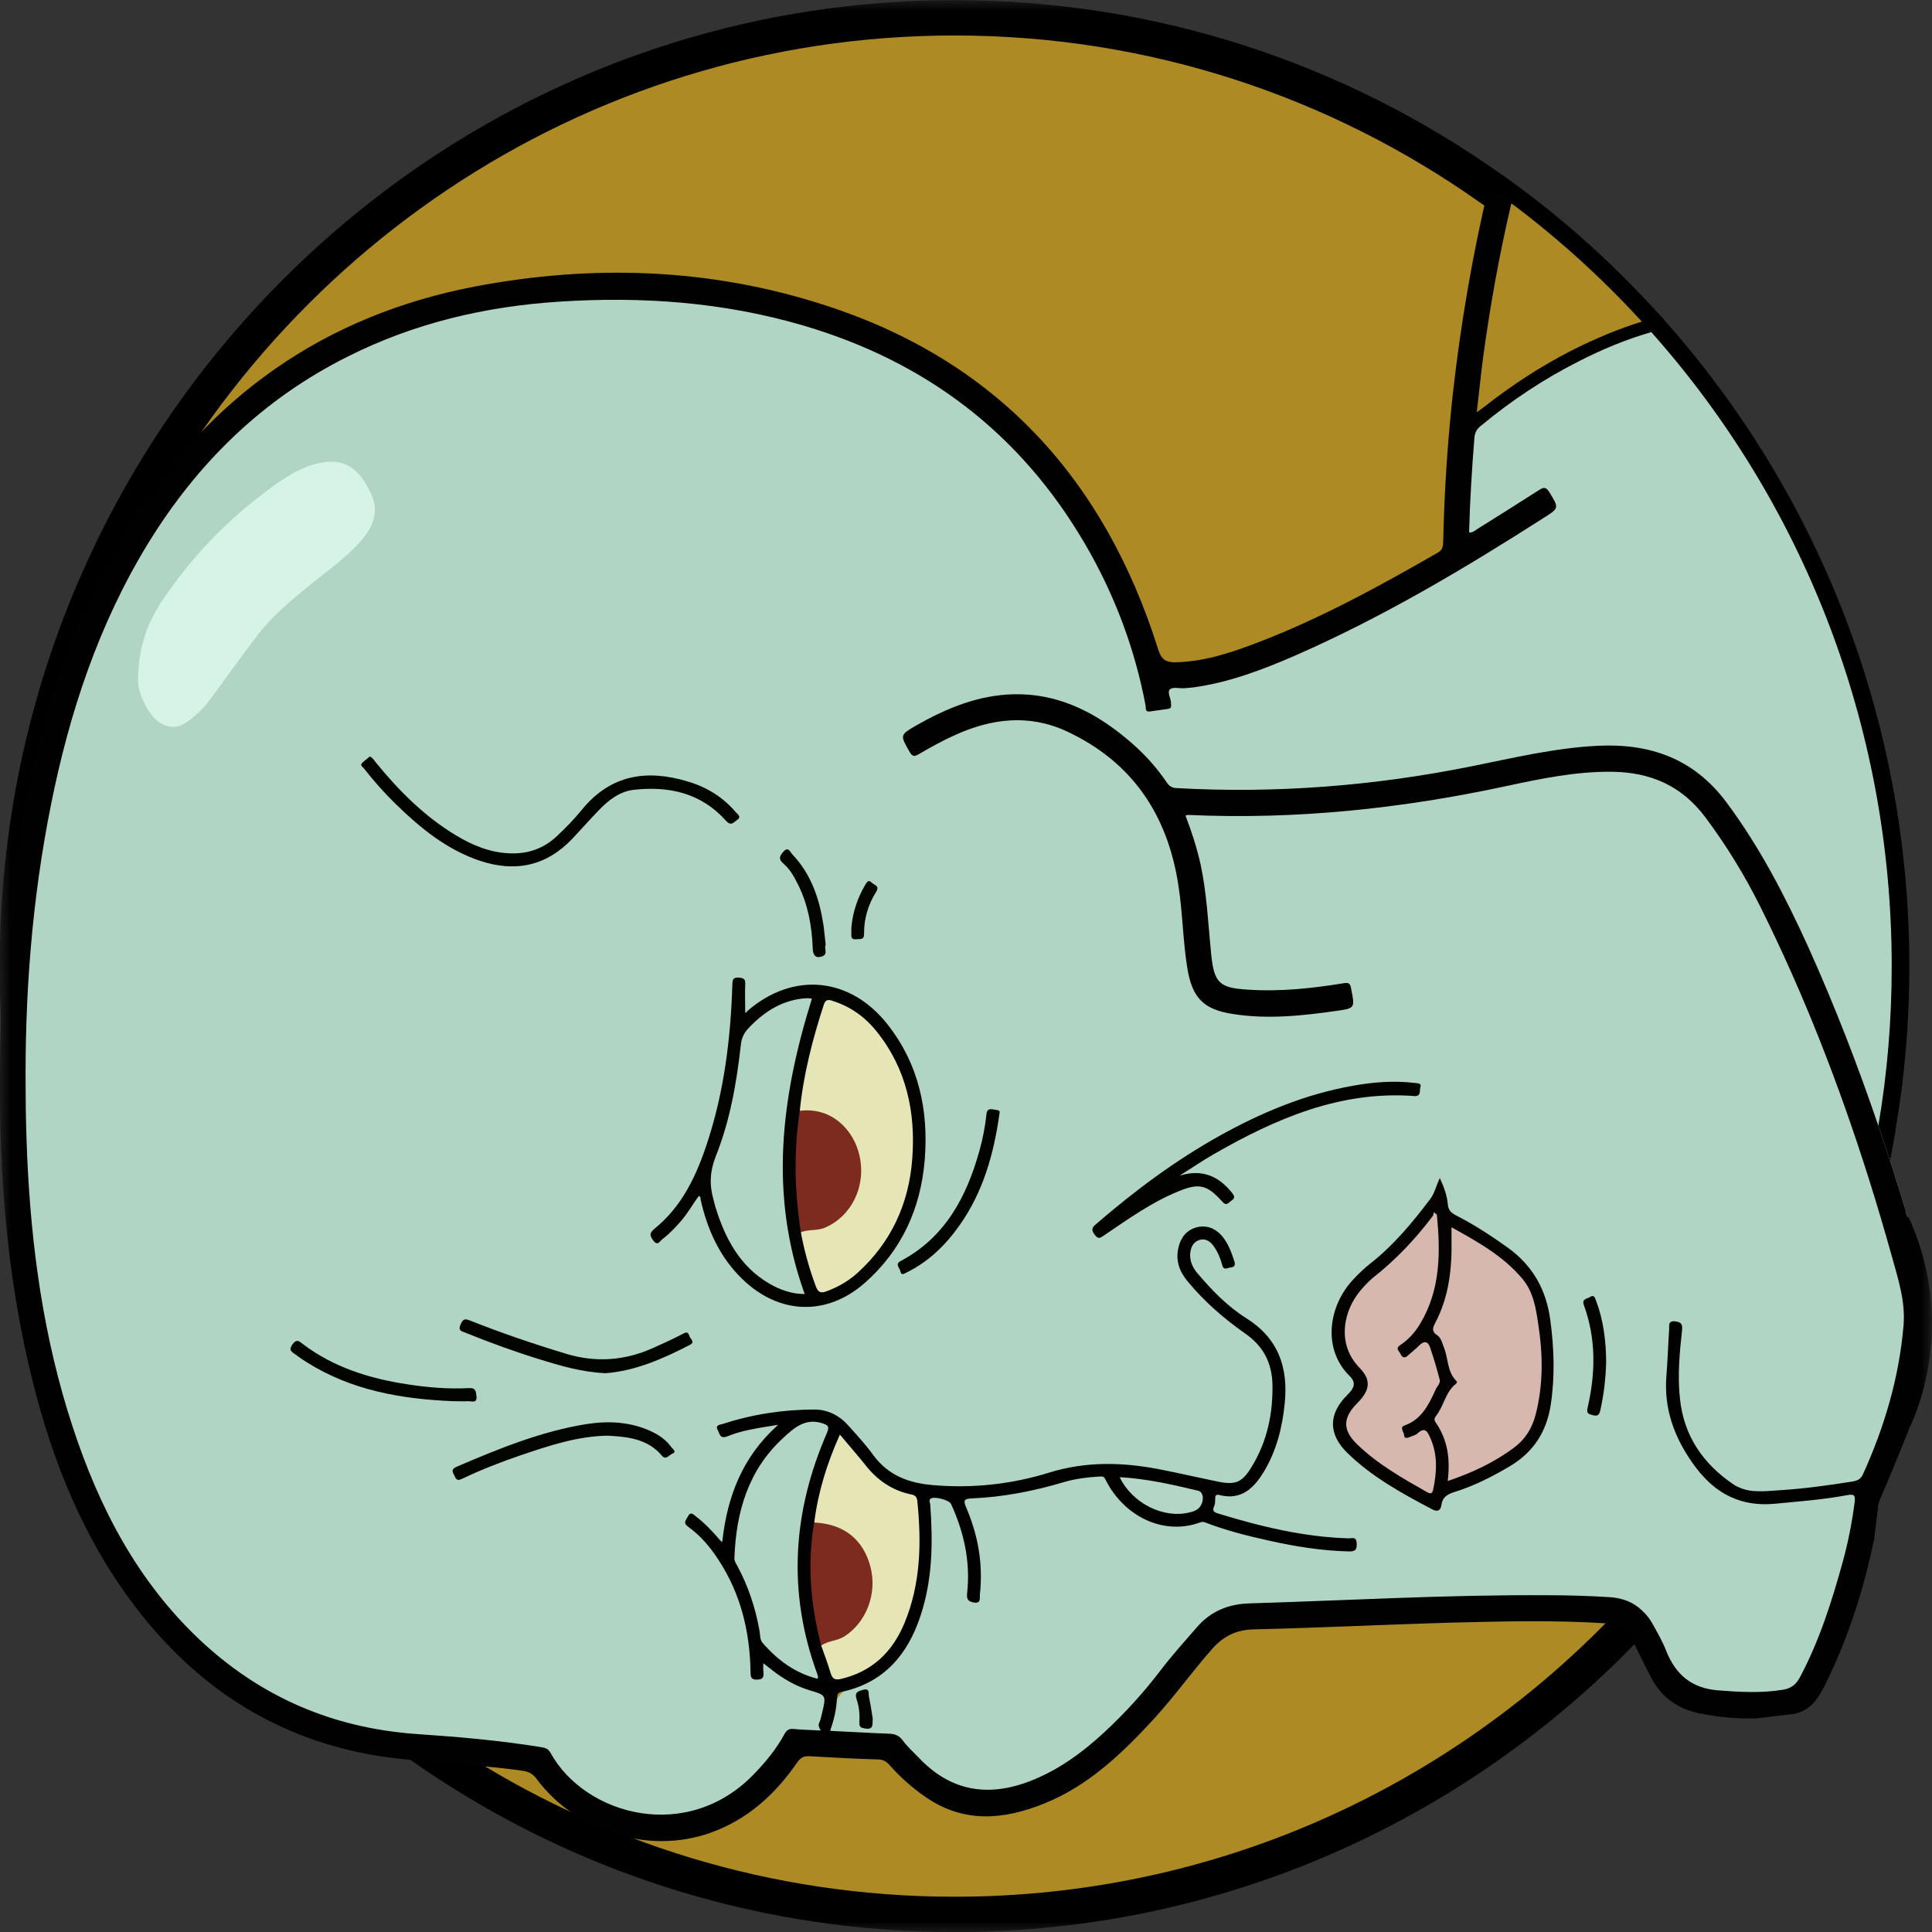 <svg width="90" height="90" viewBox="0 0 90 90" fill="none" xmlns="http://www.w3.org/2000/svg">
<rect x="0" y="0" width="90" height="90" fill="#333333" stroke="none"/>
<g clip-path="url(#clip0_394_15188)">
<mask id="mask0_394_15188" style="mask-type:luminance" maskUnits="userSpaceOnUse" x="0" y="0" width="90" height="90">
<path d="M0 0L0 90H90V0H0Z" fill="white"/>
</mask>
<g mask="url(#mask0_394_15188)">
<path d="M44.469 0.83C53.719 0.83 62.288 3.74 69.344 8.71C69.7 8.95 70.055 9.21 70.401 9.47C70.431 9.5 70.47 9.52 70.51 9.55C72.625 11.14 74.591 12.93 76.39 14.88C76.42 14.91 76.449 14.95 76.479 14.98C76.607 15.11 76.726 15.24 76.845 15.37C76.864 15.4 76.894 15.44 76.924 15.47C83.881 23.29 88.121 33.65 88.121 45.01C88.121 47.54 87.913 50.02 87.498 52.44C87.488 52.51 87.478 52.59 87.468 52.66C87.36 53.31 87.231 53.95 87.093 54.59C87.073 54.67 87.053 54.76 87.034 54.84C85.867 60.06 83.772 64.92 80.956 69.26C80.946 69.28 80.926 69.3 80.906 69.33C80.837 69.44 80.768 69.55 80.689 69.66C80.679 69.68 80.659 69.71 80.639 69.74C79.394 71.6 78.001 73.37 76.489 75.02C76.469 75.05 76.439 75.08 76.4 75.11C76.153 75.39 75.906 75.66 75.649 75.92C67.723 84.11 56.684 89.18 44.469 89.18C35.743 89.18 27.62 86.59 20.801 82.13C20.178 81.72 19.566 81.3 18.973 80.86C18.904 80.82 18.844 80.77 18.785 80.72C9.367 73.79 2.805 63.14 1.194 50.9C1.145 50.5 1.095 50.09 1.056 49.69C0.888 48.15 0.809 46.59 0.809 45.01C0.809 38.62 2.143 32.55 4.554 27.07C11.353 11.61 26.671 0.83 44.469 0.83Z" fill="#AD8A23" stroke="black" stroke-width="1.646"/>
<path d="M68.941 19.734C71.332 17.784 73.921 16.254 76.847 15.374C76.866 15.404 76.896 15.444 76.926 15.474C83.883 23.294 88.123 33.654 88.123 45.014C88.123 47.544 87.915 50.024 87.5 52.444C87.955 53.754 88.37 55.074 88.775 56.394C88.814 56.504 88.775 56.654 88.903 56.714C88.646 56.644 88.656 56.374 88.587 56.184C88.231 55.004 87.866 53.834 87.47 52.664C87.154 51.734 86.818 50.804 86.472 49.884C85.089 46.204 83.606 42.574 81.551 39.224C80.879 38.114 80.128 37.054 79.139 36.194C78.141 35.324 76.945 35.014 75.68 34.894C74.119 34.744 72.587 35.014 71.075 35.314C68.634 35.804 66.193 36.304 63.723 36.584C62.715 36.694 61.707 36.754 60.709 36.824C59.384 36.914 58.06 36.854 56.746 36.894C56.084 36.914 55.441 36.814 54.789 36.804C54.453 36.794 54.295 36.554 54.127 36.324C53.198 35.074 52.061 34.074 50.717 33.334C48.889 32.334 46.992 32.194 45.025 32.854C44.126 33.154 43.286 33.574 42.465 34.054C42.199 34.214 42.149 34.364 42.307 34.644C42.554 35.064 42.604 35.104 42.95 34.904C43.75 34.424 44.59 34.024 45.47 33.744C47.229 33.184 48.899 33.404 50.49 34.324C53.336 35.964 54.71 38.554 55.095 41.784C55.214 42.734 55.253 43.694 55.362 44.644C55.56 46.424 56.291 47.144 58.05 47.194C59.542 47.234 61.025 47.204 62.507 46.944C62.823 46.884 62.962 46.784 62.903 46.434C62.813 45.974 62.774 45.894 62.379 45.964C61.044 46.194 59.691 46.254 58.347 46.214H58.169C56.844 46.194 56.459 45.824 56.321 44.484C56.153 42.894 56.103 41.294 55.678 39.744C55.55 39.264 55.392 38.804 55.243 38.334C55.115 37.944 55.174 37.864 55.57 37.874C56.271 37.874 56.963 37.864 57.665 37.874C61.499 37.944 65.284 37.464 69.049 36.714C70.552 36.414 72.054 36.054 73.585 35.914C74.791 35.814 75.997 35.794 77.173 36.174C78.379 36.564 79.159 37.484 79.881 38.464C81.215 40.274 82.213 42.284 83.152 44.324C84.683 47.664 85.968 51.094 87.095 54.594C87.154 54.784 87.213 54.964 87.273 55.154C87.767 56.714 88.221 58.294 88.607 59.884C88.854 60.914 88.834 61.934 88.656 62.954C88.34 64.834 87.826 66.654 87.055 68.404C86.858 68.854 86.581 69.094 86.077 69.174C84.861 69.344 83.656 69.494 82.44 69.574C81.867 69.614 81.363 69.524 80.908 69.334C80.375 69.114 79.91 68.734 79.505 68.214C79.011 67.584 78.596 66.914 78.319 66.154C78.24 65.924 78.161 65.684 78.161 65.434C78.171 64.394 78.082 63.344 78.22 62.304C78.23 62.244 78.24 62.184 78.23 62.124C78.22 61.974 78.26 61.764 78.033 61.764C77.835 61.774 77.894 61.984 77.874 62.114C77.726 63.244 77.785 64.374 77.805 65.504C77.815 65.974 78.023 66.404 78.22 66.824C78.606 67.644 79.11 68.364 79.742 69.014C80.039 69.314 80.355 69.524 80.691 69.664C81.393 69.974 82.163 69.994 82.954 69.924C83.922 69.854 84.881 69.744 85.84 69.584C86.492 69.474 86.561 69.544 86.482 70.234C86.245 72.034 85.731 73.774 85.128 75.484C84.802 76.414 84.436 77.324 83.952 78.194C83.745 78.574 83.448 78.784 83.023 78.854C81.768 79.054 80.533 78.984 79.297 78.704C78.626 78.554 78.161 78.164 77.835 77.544C77.519 76.964 77.272 76.344 76.926 75.774C76.778 75.514 76.6 75.284 76.402 75.114C76.007 74.754 75.513 74.564 74.92 74.534C72.419 74.374 69.909 74.444 67.419 74.484C65.887 74.504 64.355 74.564 62.823 74.634C61.222 74.704 59.612 74.774 58.011 74.824C57.25 74.844 56.607 75.154 56.044 75.724C55.095 76.674 54.334 77.784 53.445 78.774C52.2 80.164 50.945 81.524 49.324 82.474C48.336 83.044 47.278 83.414 46.142 83.504C45.223 83.584 44.412 83.264 43.661 82.754C43.039 82.334 42.515 81.804 42.031 81.234C41.843 81.024 41.645 80.924 41.368 80.894C40.716 80.814 40.064 80.814 39.412 80.814C39.244 80.814 39.076 80.804 38.908 80.754C38.819 80.724 38.76 80.684 38.71 80.634C38.7 80.624 38.69 80.614 38.68 80.594C38.641 80.524 38.631 80.434 38.661 80.324C38.661 80.314 38.661 80.314 38.661 80.304C38.661 80.304 38.661 80.304 38.67 80.284C38.71 79.834 38.799 79.464 38.987 79.164C39.066 79.024 39.175 78.894 39.303 78.794C39.52 78.594 39.807 78.444 40.193 78.334C41.497 77.944 42.228 76.764 42.703 75.484C43.098 74.414 43.266 73.294 43.266 72.154C43.276 71.544 43.276 70.934 43.266 70.324C43.256 70.094 43.118 69.814 43.473 69.714C43.819 69.604 44.215 69.724 44.383 69.994C44.432 70.064 44.462 70.144 44.501 70.224C44.946 71.274 45.242 72.354 45.213 73.514C45.203 73.704 45.203 73.894 45.203 74.084C45.203 74.224 45.124 74.454 45.361 74.464C45.569 74.464 45.559 74.244 45.569 74.094C45.638 72.904 45.46 71.744 45.045 70.634C44.719 69.734 44.738 69.734 45.657 69.674C46.922 69.594 48.168 69.344 49.383 68.984C49.976 68.804 50.579 68.724 51.182 68.664C51.429 68.634 51.567 68.724 51.676 68.964C52.368 70.474 54.097 71.314 55.659 70.894C55.945 70.814 56.212 70.824 56.489 70.924C58.238 71.504 60.027 71.904 61.855 72.104C62.122 72.134 62.398 72.124 62.665 72.114C62.794 72.114 63.001 72.144 63.001 71.944C63.001 71.714 62.784 71.754 62.645 71.754C61.46 71.764 60.294 71.534 59.147 71.284C58.396 71.124 57.655 70.924 56.914 70.684C56.459 70.534 56.321 70.154 56.538 69.724C56.617 69.564 56.755 69.544 56.904 69.564C57.773 69.714 58.327 69.244 58.752 68.534C59.612 67.124 59.859 65.564 59.7 63.934C59.612 63.094 59.187 62.404 58.495 61.904C57.536 61.224 56.657 60.444 55.856 59.574C55.589 59.294 55.402 58.984 55.352 58.584C55.313 58.204 55.491 57.834 55.787 57.714C56.093 57.594 56.429 57.724 56.667 58.064C56.815 58.264 56.904 58.484 57.003 58.714C57.042 58.824 57.101 58.944 57.25 58.884C57.388 58.834 57.349 58.694 57.319 58.584C57.21 58.174 57.013 57.804 56.686 57.534C56.123 57.064 55.313 57.304 55.075 57.994C54.907 58.524 54.967 59.024 55.313 59.474C56.064 60.454 56.993 61.254 57.991 61.954C58.95 62.634 59.404 63.514 59.384 64.714C59.364 65.934 59.137 67.084 58.564 68.144C58.02 69.164 57.507 69.364 56.518 69.114C55.342 68.824 54.156 68.554 52.961 68.404C51.765 68.254 50.589 68.244 49.413 68.604C47.832 69.084 46.201 69.344 44.541 69.374C44.066 69.384 43.582 69.324 43.098 69.274C41.971 69.144 41.111 68.564 40.43 67.664C40.113 67.244 39.777 66.864 39.422 66.484C38.937 65.954 38.315 65.744 37.653 65.774C36.427 65.824 35.221 66.014 34.036 66.334C34.016 66.344 34.006 66.344 33.996 66.354C33.848 66.424 33.581 66.424 33.64 66.644C33.719 66.934 33.947 66.734 34.105 66.694C34.678 66.544 35.271 66.424 35.854 66.334C35.973 66.314 36.111 66.294 36.19 66.384C36.2 66.394 36.2 66.404 36.21 66.414C36.279 66.564 36.131 66.644 36.042 66.734C34.797 67.964 34.125 69.484 33.858 71.214C33.828 71.424 33.858 71.704 33.65 71.784L33.64 71.794C33.621 71.804 33.601 71.804 33.591 71.804C33.393 71.834 33.275 71.604 33.127 71.474C32.909 71.264 32.721 71.024 32.484 70.844C32.375 70.764 32.257 70.664 32.148 70.814C32.059 70.944 32.168 71.034 32.247 71.114C32.375 71.234 32.494 71.354 32.613 71.474C34.283 73.114 34.935 75.184 35.063 77.474C35.073 77.614 35.054 77.764 35.073 77.904C35.093 77.994 35.133 78.074 35.231 78.084C35.34 78.094 35.38 78.014 35.409 77.924C35.459 77.784 35.39 77.554 35.558 77.484C35.567 77.484 35.577 77.474 35.587 77.474C35.795 77.424 35.943 77.624 36.101 77.744C36.714 78.214 37.376 78.564 38.127 78.714C38.443 78.774 38.532 78.934 38.502 79.264C38.463 79.684 38.305 80.084 38.285 80.504C38.285 80.684 38.137 80.694 38.008 80.714C37.781 80.734 37.544 80.754 37.327 80.694C36.931 80.574 36.694 80.744 36.496 81.094C36.002 81.954 35.34 82.664 34.579 83.294C31.852 85.514 27.76 84.944 25.754 82.034C25.507 81.674 25.23 81.514 24.825 81.454C23.372 81.234 21.92 81.064 20.457 80.984C19.963 80.964 19.469 80.924 18.975 80.864C16.978 80.654 15.041 80.164 13.203 79.254C10.071 77.694 7.699 75.294 5.88 72.284C4.003 69.194 2.896 65.814 2.165 62.284C1.73 60.174 1.453 58.044 1.295 55.904C1.196 54.624 1.147 53.354 1.117 52.084C1.107 51.354 1.038 50.634 1.048 49.904C1.048 49.834 1.048 49.764 1.058 49.694C1.176 44.674 1.591 39.694 2.866 34.824C3.904 30.874 5.406 27.144 7.758 23.814C9.774 20.964 12.245 18.634 15.298 16.954C18.224 15.344 21.346 14.454 24.628 14.074C25.912 13.924 27.207 13.824 28.492 13.844C32.395 13.894 36.23 14.384 39.886 15.894C42.1 16.814 44.155 18.014 45.974 19.604C49.877 23.024 52.289 27.354 53.405 32.464C53.524 33.014 53.563 33.044 54.068 32.954C54.354 32.894 54.433 32.764 54.404 32.474C54.364 32.074 54.453 31.964 54.838 31.954C56.36 31.924 57.773 31.434 59.167 30.884C62.309 29.654 65.264 28.024 68.17 26.314C69.494 25.544 70.779 24.724 72.073 23.904C72.35 23.724 72.469 23.564 72.241 23.254C71.965 22.864 71.935 22.844 71.54 23.094C70.68 23.634 69.82 24.184 68.951 24.704C68.674 24.874 68.516 24.914 68.437 24.804C68.368 24.724 68.348 24.584 68.348 24.354C68.368 23.034 68.456 21.714 68.585 20.404C68.615 20.124 68.723 19.904 68.941 19.734Z" fill="#B1D5C4"/>
<path d="M69.346 8.712C69.701 8.952 70.057 9.212 70.403 9.472C70.433 9.502 70.472 9.522 70.512 9.552C69.85 12.362 69.355 15.212 69.029 18.082C69 18.342 69.01 18.602 68.96 18.922C69.257 18.742 69.464 18.552 69.691 18.382C71.757 16.872 73.981 15.652 76.392 14.882C76.421 14.912 76.451 14.952 76.481 14.982C76.609 15.112 76.728 15.242 76.846 15.372C76.866 15.402 76.896 15.442 76.925 15.472C75.779 15.802 74.653 16.262 73.526 16.842C71.905 17.662 70.403 18.662 68.99 19.832C68.802 19.982 68.703 20.142 68.683 20.402C68.565 21.862 68.476 23.332 68.436 24.802C68.604 24.822 68.713 24.712 68.822 24.642C69.78 24.042 70.739 23.442 71.688 22.832C71.895 22.702 72.004 22.662 72.172 22.922C72.627 23.672 72.646 23.662 71.885 24.142C68.179 26.512 64.404 28.752 60.372 30.522C58.831 31.192 57.269 31.792 55.589 32.022C55.451 32.032 55.303 32.052 55.164 32.062C54.937 32.072 54.64 31.992 54.502 32.112C54.354 32.242 54.551 32.532 54.551 32.762C54.551 32.872 54.591 32.992 54.423 33.022C54.136 33.062 53.86 33.102 53.573 33.142C53.336 33.182 53.385 32.992 53.365 32.862C52.861 30.202 51.923 27.712 50.569 25.382C47.535 20.162 43.098 16.832 37.415 15.162C33.699 14.072 29.895 13.802 26.06 14.052C22.631 14.272 19.32 15.042 16.217 16.602C12.264 18.572 9.21 21.542 6.888 25.332C4.595 29.082 3.232 33.202 2.372 37.502C1.482 41.942 1.146 46.412 1.196 50.902C1.196 51.882 1.225 52.862 1.265 53.842C1.453 58.132 2.036 62.362 3.38 66.452C4.615 70.232 6.414 73.672 9.319 76.402C12.027 78.942 15.199 80.352 18.787 80.722C19.014 80.752 19.241 80.762 19.468 80.782C21.396 80.912 23.323 81.082 25.23 81.392C25.408 81.422 25.546 81.472 25.645 81.652C27.246 84.572 32.059 85.912 35.192 82.572C35.706 82.032 36.18 81.452 36.536 80.792C36.644 80.592 36.753 80.522 36.971 80.542C37.386 80.582 37.791 80.592 38.235 80.612C38.147 80.472 38.097 80.362 38.176 80.222C38.235 80.092 38.255 79.942 38.295 79.802C38.492 78.972 38.492 78.972 37.721 78.742C37.059 78.542 36.476 78.202 35.933 77.772C35.824 77.682 35.715 77.602 35.557 77.482C35.557 77.662 35.547 77.792 35.567 77.912C35.587 78.142 35.518 78.242 35.271 78.242C35.014 78.252 34.964 78.152 34.964 77.912C34.935 76.022 34.51 74.242 33.462 72.652C33.077 72.062 32.632 71.532 32.069 71.132C31.802 70.942 31.95 70.832 32.039 70.652C32.177 70.382 32.296 70.552 32.434 70.652C32.849 70.972 33.205 71.352 33.591 71.802L33.64 71.852C33.64 71.832 33.65 71.802 33.65 71.782C33.887 69.692 34.589 67.872 36.209 66.412C36.229 66.402 36.239 66.382 36.259 66.372C36.239 66.372 36.209 66.382 36.19 66.382C35.34 66.522 34.579 66.622 33.877 66.912C33.541 67.042 33.531 66.802 33.442 66.632C33.294 66.372 33.551 66.372 33.67 66.332C35.053 65.882 36.486 65.662 37.939 65.662C38.581 65.662 39.125 65.952 39.55 66.442C39.945 66.882 40.34 67.312 40.686 67.792C41.388 68.742 42.356 69.092 43.463 69.182C45.311 69.342 47.14 69.142 48.899 68.592C50.598 68.072 52.288 68.112 53.998 68.442C54.917 68.622 55.826 68.832 56.745 69.022C57.556 69.182 57.862 69.062 58.307 68.332C59.028 67.152 59.305 65.852 59.275 64.472C59.246 63.472 58.84 62.702 58.02 62.132C57.012 61.422 56.083 60.622 55.293 59.652C54.927 59.202 54.759 58.692 54.897 58.112C55.006 57.642 55.273 57.302 55.747 57.172C56.192 57.062 56.587 57.202 56.904 57.552C57.2 57.892 57.358 58.312 57.496 58.742C57.556 58.932 57.516 59.022 57.338 59.042C57.19 59.052 57.002 59.212 56.933 58.922C56.854 58.622 56.736 58.342 56.568 58.092C56.39 57.832 56.162 57.662 55.846 57.772C55.55 57.882 55.461 58.152 55.441 58.432C55.431 58.792 55.579 59.082 55.806 59.342C56.469 60.122 57.19 60.862 58.05 61.402C59.532 62.332 60.017 63.672 59.849 65.362C59.74 66.472 59.473 67.542 58.91 68.502C58.435 69.302 57.842 69.912 56.795 69.642C56.627 69.602 56.607 69.692 56.607 69.832C56.607 69.942 56.607 70.072 56.558 70.172C56.469 70.372 56.538 70.442 56.736 70.502C58.722 71.112 60.738 71.602 62.833 71.662C62.981 71.662 63.179 71.572 63.199 71.872C63.218 72.152 63.169 72.282 62.843 72.272C61.578 72.242 60.323 72.042 59.087 71.762C58.089 71.542 57.101 71.292 56.142 70.922C56.024 70.872 55.965 70.902 55.876 70.932C54.176 71.532 52.367 70.632 51.517 68.962C51.438 68.792 51.389 68.772 51.241 68.782C50.678 68.812 50.114 68.882 49.561 69.042C48.157 69.462 46.724 69.742 45.252 69.802C44.956 69.822 44.857 69.862 44.995 70.192C45.558 71.492 45.805 72.852 45.647 74.272C45.627 74.422 45.726 74.712 45.361 74.652C45.074 74.592 45.025 74.492 45.054 74.202C45.212 72.752 44.906 71.372 44.303 70.062C44.214 69.872 43.513 69.692 43.355 69.812C43.246 69.902 43.335 70.002 43.335 70.092C43.463 71.852 43.444 73.602 42.87 75.302C42.277 77.092 41.17 78.362 39.303 78.792C39.293 78.792 39.273 78.802 39.253 78.802C39.105 78.832 39.006 78.862 38.996 79.062C38.996 79.092 38.996 79.132 38.986 79.162C38.957 79.632 38.858 80.102 38.68 80.592C38.68 80.602 38.68 80.622 38.67 80.632H38.71C39.639 80.672 40.518 80.732 41.418 80.762C41.684 80.772 41.882 80.842 42.05 81.072C42.277 81.372 42.554 81.632 42.811 81.892C44.274 83.432 45.993 83.722 47.93 82.992C49.274 82.482 50.411 81.652 51.458 80.682C52.417 79.792 53.296 78.822 54.087 77.782C54.611 77.092 55.194 76.452 55.757 75.802C56.409 75.052 57.22 74.722 58.208 74.692C62.833 74.552 67.458 74.282 72.093 74.312C73.061 74.312 74.03 74.342 74.989 74.402C75.601 74.442 76.095 74.642 76.491 75.022C76.668 75.182 76.837 75.382 76.975 75.632C77.202 76.042 77.449 76.462 77.617 76.902C78.062 78.022 78.813 78.642 80.019 78.742C81.037 78.822 82.055 78.882 83.072 78.712C83.428 78.652 83.655 78.482 83.833 78.162C84.752 76.442 85.335 74.602 85.849 72.732C86.096 71.832 86.274 70.922 86.393 70.002C86.442 69.662 86.383 69.582 86.037 69.652C84.92 69.862 83.784 69.942 82.657 70.052C81.896 70.122 81.224 70.012 80.641 69.742C79.93 69.422 79.337 68.862 78.823 68.122C77.973 66.902 77.508 65.602 77.627 64.092C77.686 63.372 77.706 62.642 77.756 61.922C77.766 61.752 77.696 61.522 78.022 61.552C78.279 61.582 78.388 61.652 78.358 61.952C78.24 63.022 78.141 64.102 78.26 65.162C78.438 66.902 79.356 68.212 80.77 69.162C80.829 69.202 80.898 69.242 80.957 69.262C81.55 69.562 82.242 69.462 82.885 69.422C84.041 69.352 85.177 69.192 86.314 69.012C86.521 68.972 86.68 68.902 86.778 68.692C87.786 66.472 88.468 64.172 88.676 61.732C88.765 60.612 88.419 59.572 88.132 58.532C87.786 57.292 87.421 56.062 87.035 54.842C85.671 50.532 84.041 46.332 82.025 42.282C81.284 40.792 80.424 39.382 79.426 38.052C78.319 36.582 76.856 35.972 75.097 35.952C73.417 35.932 71.787 36.272 70.156 36.622C65.274 37.672 60.343 38.192 55.342 37.962C55.312 37.962 55.293 37.972 55.224 37.992C55.51 38.732 55.747 39.472 55.925 40.252C56.222 41.632 56.281 43.042 56.419 44.432C56.558 45.792 56.795 46.022 58.139 46.102C59.641 46.202 61.123 46.042 62.596 45.802C62.843 45.762 62.902 45.822 62.942 46.062C63.12 46.952 63.13 46.972 62.25 47.092C60.639 47.322 59.028 47.492 57.407 47.232C56.063 47.022 55.54 46.482 55.312 45.112C55.105 43.842 55.095 42.542 54.897 41.262C54.393 37.932 52.723 35.482 49.699 34.072C47.92 33.242 46.151 33.472 44.422 34.272C43.868 34.522 43.335 34.822 42.801 35.132C42.603 35.242 42.515 35.262 42.376 35.032C41.922 34.232 41.912 34.242 42.702 33.782C44.115 32.982 45.578 32.382 47.209 32.342C49.195 32.292 50.885 33.102 52.397 34.342C53.148 34.952 53.81 35.642 54.354 36.452C54.472 36.622 54.591 36.702 54.798 36.712C59.433 36.972 64.019 36.612 68.575 35.692C70.512 35.302 72.439 34.842 74.415 34.742C76.827 34.622 78.882 35.312 80.414 37.362C81.975 39.452 83.161 41.752 84.239 44.122C85.464 46.842 86.541 49.622 87.5 52.442C87.954 53.752 88.369 55.072 88.775 56.392C88.814 56.502 88.775 56.652 88.903 56.712C88.913 56.722 88.913 56.732 88.923 56.732V66.572C88.923 66.592 88.913 66.602 88.913 66.622C88.498 67.622 88.103 68.642 87.668 69.632C87.579 69.832 87.519 70.002 87.49 70.132V70.142L87.48 70.252L87.312 71.662C86.838 73.962 86.136 76.192 85.108 78.302C84.772 79.002 84.416 79.682 83.557 79.842L81.788 80.052C80.918 80.072 80.058 79.992 79.208 79.822C78.18 79.622 77.4 79.082 76.906 78.132C76.619 77.572 76.332 77.002 76.056 76.432C75.947 76.212 75.809 76.042 75.651 75.922C75.433 75.742 75.156 75.642 74.811 75.622C72.37 75.462 69.919 75.532 67.478 75.592C64.454 75.682 61.43 75.832 58.406 75.902C57.605 75.922 57.012 76.202 56.478 76.802C55.54 77.862 54.719 79.012 53.771 80.052C52.288 81.672 50.707 83.182 48.652 84.012C46.774 84.772 44.906 84.952 43.117 83.712C42.505 83.292 41.941 82.792 41.447 82.232C41.299 82.062 41.151 81.972 40.914 81.962C39.846 81.932 38.779 81.872 37.712 81.812C37.445 81.792 37.287 81.882 37.129 82.112C36.101 83.602 34.806 84.772 33.087 85.382C30.221 86.392 26.87 85.352 25.013 82.892C24.845 82.652 24.657 82.532 24.36 82.492C23.184 82.322 21.989 82.232 20.803 82.132C20.052 82.072 19.3 82.012 18.549 81.922C13.252 81.332 9.092 78.722 5.939 74.362C3.607 71.122 2.224 67.442 1.334 63.562C0.405 59.552 0.04 55.482 0 51.392L0 49.882C0 49.432 0.01 48.972 0.02 48.512C0.099 44.952 0.415 41.412 1.067 37.912C1.789 34.132 2.856 30.482 4.556 27.072C4.981 26.212 5.445 25.372 5.959 24.552C9.754 18.442 15.15 14.692 22.097 13.352C27.602 12.302 33.087 12.482 38.443 14.222C46.339 16.772 51.429 22.232 53.949 30.242C54.097 30.712 54.294 30.852 54.739 30.852C56.014 30.832 57.2 30.452 58.376 30.012C61.39 28.882 64.197 27.342 66.984 25.742C67.221 25.612 67.221 25.422 67.231 25.202C67.28 22.922 67.428 20.652 67.675 18.382C68.041 15.102 68.594 11.872 69.346 8.712Z" fill="#010101"/>
<path d="M69.089 16.653C69.416 14.233 69.85 11.833 70.404 9.473C70.433 9.503 70.473 9.523 70.513 9.553C72.627 11.143 74.594 12.933 76.393 14.883C76.422 14.913 76.452 14.953 76.482 14.983C75.375 15.323 74.297 15.783 73.24 16.313C71.787 17.053 70.424 17.943 69.139 18.953C69.05 19.023 68.961 19.083 68.793 19.203C68.902 18.293 68.981 17.473 69.089 16.653Z" fill="#AD8A23"/>
<path d="M6.433 31.577C6.463 29.947 6.967 28.847 7.649 27.847C8.726 26.267 9.991 24.857 11.454 23.637C12.106 23.097 12.758 22.587 13.479 22.147C13.993 21.827 14.547 21.607 15.14 21.527C16.286 21.377 16.849 22.087 17.284 22.997C17.68 23.837 17.373 24.537 16.83 25.177C16.138 25.977 15.278 26.567 14.468 27.227C13.568 27.957 12.679 28.697 11.967 29.627C11.226 30.597 10.515 31.607 9.783 32.587C9.457 33.027 9.062 33.407 8.607 33.697C8.084 34.037 7.412 33.827 6.997 33.217C6.69 32.777 6.394 32.157 6.433 31.577Z" fill="#D6F3E7"/>
<path d="M32.552 55.711C32.275 56.091 32.038 56.521 31.722 56.881C31.455 57.191 31.178 57.481 30.862 57.721C30.743 57.811 30.635 58.071 30.427 57.781C30.269 57.561 30.239 57.451 30.486 57.241C31.791 56.191 32.463 54.721 32.967 53.171C33.728 50.831 34.034 48.401 34.113 45.941C34.123 45.711 34.094 45.511 34.43 45.541C34.647 45.561 34.726 45.611 34.716 45.841C34.696 46.271 34.716 46.711 34.716 47.171C34.756 47.201 34.795 47.111 34.845 47.071C36.959 45.261 39.598 45.511 41.337 47.711C42.8 49.561 43.265 51.731 43.077 54.041C42.889 56.291 42.01 58.231 40.31 59.741C38.531 61.321 36.307 61.251 34.588 59.591C33.53 58.571 32.947 57.281 32.631 55.851C32.631 55.811 32.651 55.751 32.552 55.711Z" fill="#030301"/>
<path d="M67.072 54.88C67.269 55.3 67.407 55.69 67.447 56.11C67.467 56.35 67.585 56.49 67.793 56.6C68.643 57.03 69.443 57.55 70.224 58.11C71.39 58.94 72.032 60.07 72.22 61.5C72.398 62.82 72.438 64.12 72.24 65.44C72.042 66.72 71.42 67.66 70.323 68.31C69.493 68.8 68.643 69.23 67.734 69.51C67.427 69.61 67.2 69.74 67.15 70.09C67.111 70.36 66.983 70.45 66.716 70.31C65.312 69.57 63.919 68.81 62.773 67.69C61.863 66.81 61.873 65.86 62.773 64.97C63.059 64.69 63.207 64.43 62.871 64.1C61.587 62.84 61.873 60.82 63.069 59.57C63.316 59.31 63.573 59.06 63.86 58.84C64.937 57.99 65.806 56.94 66.637 55.84C66.834 55.57 66.903 55.23 67.072 54.88Z" fill="#040302"/>
<path d="M54.975 54.759C55.984 54.459 56.754 54.769 57.387 55.559C57.505 55.709 57.555 55.799 57.367 55.929C57.219 56.029 57.14 56.209 56.932 55.969C56.221 55.179 55.845 55.099 54.867 55.509C53.622 56.019 52.525 56.809 51.418 57.559C51.26 57.669 51.161 57.739 51.003 57.529C50.835 57.309 50.845 57.199 51.062 57.019C52.861 55.469 54.748 54.059 56.814 52.909C58.77 51.819 60.816 50.969 63.02 50.579C63.969 50.409 64.937 50.329 65.906 50.449C66.034 50.469 66.242 50.439 66.162 50.669C66.123 50.819 66.202 51.079 65.896 51.059C62.457 50.799 59.442 52.099 56.537 53.769C56.043 54.049 55.569 54.379 55.084 54.679C55.035 54.699 55.005 54.729 54.975 54.759Z" fill="#020301"/>
<path d="M17.224 35.241C17.363 35.291 17.422 35.411 17.501 35.511C18.578 36.831 19.774 38.031 21.236 38.911C21.997 39.371 22.808 39.711 23.717 39.751C24.567 39.791 25.318 39.541 25.941 38.951C26.346 38.571 26.741 38.171 27.097 37.731C28.441 36.081 30.121 35.831 32.028 36.401C32.908 36.661 33.669 37.121 34.272 37.831C34.351 37.931 34.568 38.041 34.331 38.201C34.173 38.311 34.054 38.501 33.817 38.231C32.661 36.941 31.168 36.611 29.538 36.791C28.876 36.861 28.352 37.271 27.897 37.741C27.482 38.171 27.077 38.631 26.662 39.071C25.447 40.351 24.004 40.641 22.363 40.101C20.812 39.581 19.576 38.571 18.42 37.441C17.896 36.931 17.412 36.381 16.957 35.801C16.898 35.731 16.77 35.661 16.859 35.551C16.977 35.431 17.116 35.341 17.224 35.241Z" fill="#020401"/>
<path d="M28.205 63.969C27.088 63.919 26.1 63.619 25.122 63.319C23.956 62.959 22.809 62.539 21.673 62.079C21.495 62.009 21.327 61.989 21.455 61.699C21.564 61.469 21.623 61.409 21.88 61.509C23.363 62.099 24.865 62.609 26.387 63.069C27.79 63.489 29.134 63.379 30.458 62.779C30.923 62.569 31.387 62.359 31.842 62.119C32.099 61.979 32.079 62.219 32.158 62.319C32.227 62.429 32.356 62.539 32.138 62.649C30.864 63.309 29.569 63.869 28.205 63.969Z" fill="#020401"/>
<path d="M28.312 66.88C26.908 66.9 25.594 67.34 24.29 67.78C23.351 68.1 22.422 68.46 21.522 68.89C21.236 69.03 21.226 68.83 21.137 68.68C21.038 68.5 21.068 68.42 21.265 68.33C23.222 67.49 25.199 66.68 27.314 66.34C28.341 66.18 29.359 66.23 30.318 66.67C30.693 66.84 31.039 67.08 31.286 67.43C31.346 67.51 31.543 67.63 31.316 67.72C31.168 67.78 31.029 68.03 30.842 67.82C30.18 67.03 29.26 66.93 28.312 66.88Z" fill="#020501"/>
<path d="M21.108 65.273C18.697 65.173 16.374 64.773 14.279 63.453C14.111 63.343 13.943 63.233 13.785 63.113C13.627 62.993 13.409 62.923 13.627 62.623C13.824 62.353 13.943 62.483 14.111 62.613C15.554 63.703 17.204 64.213 18.953 64.483C19.912 64.633 20.871 64.713 21.839 64.663C22.155 64.643 22.165 64.793 22.195 65.033C22.234 65.383 21.987 65.273 21.829 65.273C21.592 65.283 21.345 65.273 21.108 65.273Z" fill="#020401"/>
<path d="M46.566 51.831C46.299 53.771 45.795 55.511 44.727 57.041C44.065 57.991 43.265 58.771 42.227 59.281C42.109 59.341 41.98 59.431 41.941 59.211C41.911 59.061 41.674 58.891 41.96 58.741C44.016 57.651 45.024 55.771 45.627 53.601C45.785 53.041 45.894 52.471 45.953 51.901C45.973 51.671 46.091 51.651 46.269 51.681C46.417 51.711 46.595 51.701 46.566 51.831Z" fill="#020401"/>
<path d="M74.822 63.433C74.803 64.203 74.714 64.963 74.546 65.713C74.486 65.953 74.397 65.973 74.19 65.923C74.012 65.873 73.893 65.843 73.953 65.593C74.328 63.983 74.358 62.373 73.785 60.803C73.676 60.493 73.923 60.513 74.061 60.423C74.249 60.293 74.299 60.443 74.348 60.583C74.694 61.493 74.812 62.453 74.822 63.433Z" fill="#030402"/>
<path d="M38.464 44.022C38.375 44.182 38.582 44.432 38.325 44.542C38.029 44.662 37.871 44.532 37.861 44.192C37.821 43.172 37.653 42.182 37.199 41.252C37.011 40.872 36.813 40.502 36.497 40.232C36.24 40.012 36.329 39.862 36.497 39.672C36.724 39.412 36.813 39.702 36.912 39.802C37.782 40.712 38.167 41.852 38.355 43.062C38.404 43.382 38.424 43.692 38.464 44.022Z" fill="#030502"/>
<path d="M39.659 43.242C39.709 42.552 39.926 41.872 40.292 41.242C40.381 41.102 40.44 40.942 40.628 41.132C40.746 41.242 40.983 41.262 40.816 41.542C40.44 42.142 40.242 42.802 40.252 43.512C40.252 43.802 40.054 43.732 39.906 43.752C39.718 43.782 39.639 43.702 39.659 43.512C39.659 43.432 39.659 43.362 39.659 43.242Z" fill="#040603"/>
<path d="M40.657 80.068C40.627 80.298 40.726 80.598 40.291 80.518C40.104 80.488 40.025 80.458 40.035 80.238C40.054 79.878 40.025 79.508 39.906 79.168C39.797 78.838 39.955 78.788 40.203 78.718C40.538 78.628 40.45 78.898 40.479 79.048C40.558 79.388 40.598 79.728 40.657 80.068Z" fill="#020402"/>
<path d="M37.93 70.929C38.108 69.509 38.523 68.169 39.126 66.829C39.56 67.349 39.956 67.799 40.331 68.269C40.885 68.969 41.576 69.439 42.456 69.619C42.644 69.659 42.713 69.739 42.733 69.929C42.93 71.869 42.891 73.789 42.13 75.619C41.566 76.969 40.618 77.869 39.185 78.209C38.898 78.279 38.77 78.209 38.691 77.929C38.562 77.499 38.404 77.079 38.256 76.659C38.305 76.419 38.523 76.419 38.691 76.369C39.797 76.019 40.489 75.059 40.548 73.789C40.598 72.759 39.896 71.639 38.948 71.229C38.612 71.069 38.236 71.119 37.93 70.929Z" fill="#E6E5B5"/>
<path d="M38.086 78.203C37.048 77.943 36.228 77.343 35.526 76.533C35.388 76.373 35.417 76.153 35.378 75.953C35.19 74.893 34.854 73.883 34.34 72.933C34.281 72.823 34.202 72.713 34.212 72.573C34.291 70.433 34.854 68.483 36.475 66.993C36.979 66.523 37.503 66.053 38.283 66.293C38.53 66.373 38.669 66.413 38.521 66.753C36.92 70.433 36.672 74.183 38.076 77.993C38.086 78.033 38.096 78.073 38.105 78.113C38.115 78.143 38.105 78.153 38.086 78.203Z" fill="#B1D6C5"/>
<path d="M37.929 70.926C39.303 70.986 40.212 71.706 40.548 72.986C40.874 74.236 40.36 75.566 39.342 76.226C38.996 76.446 38.581 76.426 38.255 76.656C37.761 74.766 37.593 72.856 37.929 70.926Z" fill="#7D2B1E"/>
<path d="M52.16 68.812C53.425 68.882 54.621 69.162 55.807 69.442C56.044 69.492 56.103 69.842 55.945 70.122C55.827 70.332 55.629 70.402 55.421 70.452C54.206 70.762 52.743 70.032 52.16 68.812Z" fill="#B4D6C6"/>
<path d="M37.258 51.747C37.426 50.057 37.851 48.417 38.374 46.807C38.454 46.547 38.602 46.557 38.79 46.627C39.61 46.887 40.292 47.367 40.835 48.047C42.229 49.777 42.663 51.827 42.495 53.997C42.337 56.087 41.507 57.877 39.956 59.287C39.531 59.677 39.037 59.957 38.493 60.157C38.206 60.267 38.098 60.177 37.999 59.907C37.693 59.087 37.465 58.257 37.307 57.407C37.367 57.187 37.544 57.227 37.693 57.217C38.79 57.137 39.471 56.497 39.827 55.487C40.183 54.487 40.025 53.537 39.343 52.717C38.898 52.167 38.335 51.837 37.604 51.857C37.485 51.867 37.347 51.857 37.258 51.747Z" fill="#E6E5B5"/>
<path d="M37.822 46.521C36.399 51.071 35.806 55.631 37.486 60.281C36.883 60.281 36.35 60.091 35.846 59.801C34.472 59.001 33.78 57.701 33.326 56.221C33.296 56.111 33.266 56.001 33.237 55.881C33.039 55.191 33.069 54.561 33.345 53.861C34.008 52.201 34.314 50.441 34.511 48.671C34.541 48.381 34.64 48.151 34.828 47.941C35.52 47.191 36.32 46.651 37.338 46.521C37.437 46.511 37.536 46.501 37.634 46.501C37.704 46.501 37.753 46.511 37.822 46.521Z" fill="#B2D6C5"/>
<path d="M37.258 51.746C38.77 51.556 39.797 52.676 40.045 53.866C40.351 55.296 39.649 56.676 38.414 57.196C38.048 57.346 37.663 57.256 37.307 57.406C37.011 55.516 36.971 53.636 37.258 51.746Z" fill="#7C2B1E"/>
<path d="M67.439 68.992C67.567 67.972 67.439 67.072 66.885 66.272C66.796 66.152 66.816 66.062 66.895 65.962C67.261 65.502 67.33 64.852 67.814 64.472C67.864 64.432 67.893 64.382 67.834 64.322C67.409 63.892 67.468 63.272 67.261 62.762C67.182 62.562 67.132 62.322 66.954 62.202C66.678 62.022 66.737 61.862 66.865 61.612C67.508 60.392 67.646 59.052 67.617 57.692C67.617 57.532 67.617 57.382 67.617 57.172C68.842 57.852 70.038 58.512 70.937 59.592C71.431 60.192 71.55 60.952 71.659 61.692C71.876 63.092 71.896 64.492 71.54 65.882C71.382 66.502 71.075 67.022 70.561 67.412C69.623 68.122 68.585 68.602 67.439 68.992Z" fill="#D7B8AE"/>
<path d="M66.936 56.582C67.103 58.332 67.113 60.062 66.165 61.652C65.927 62.052 65.621 62.402 65.236 62.652C64.979 62.822 65.176 62.932 65.236 63.062C65.315 63.232 65.423 63.302 65.591 63.142C65.759 62.982 65.947 62.852 66.105 62.682C66.333 62.452 66.52 62.472 66.619 62.772C66.787 63.262 66.936 63.762 67.064 64.262C67.113 64.442 66.945 64.572 66.876 64.732C66.56 65.432 66.224 66.122 65.433 66.402C65.176 66.492 65.404 66.702 65.404 66.842C65.414 67.012 65.522 67.002 65.651 66.952C65.779 66.892 65.937 66.862 66.036 66.772C66.382 66.452 66.501 66.692 66.629 66.982C66.975 67.762 66.936 68.562 66.767 69.372C66.728 69.562 66.659 69.612 66.481 69.512C65.335 68.862 64.198 68.222 63.23 67.292C62.538 66.622 62.538 66.052 63.23 65.362C63.822 64.762 63.892 64.292 63.328 63.712C62.261 62.622 62.567 61.052 63.398 60.092C63.575 59.882 63.763 59.682 63.971 59.512C65.028 58.682 65.937 57.712 66.748 56.642C66.777 56.592 66.777 56.522 66.797 56.462C66.847 56.522 66.886 56.552 66.936 56.582Z" fill="#D7B8AE"/>
<path d="M88.921 66.57C88.921 66.57 91.342 62.04 88.921 56.73C88.486 57.14 88.862 63.25 88.862 63.25L88.921 66.57Z" fill="#010101"/>
</g>
</g>
<defs>
<clipPath id="clip0_394_15188">
<rect width="90" height="90" fill="white" transform="matrix(0 -1 1 0 0 90)"/>
</clipPath>
</defs>
</svg>
